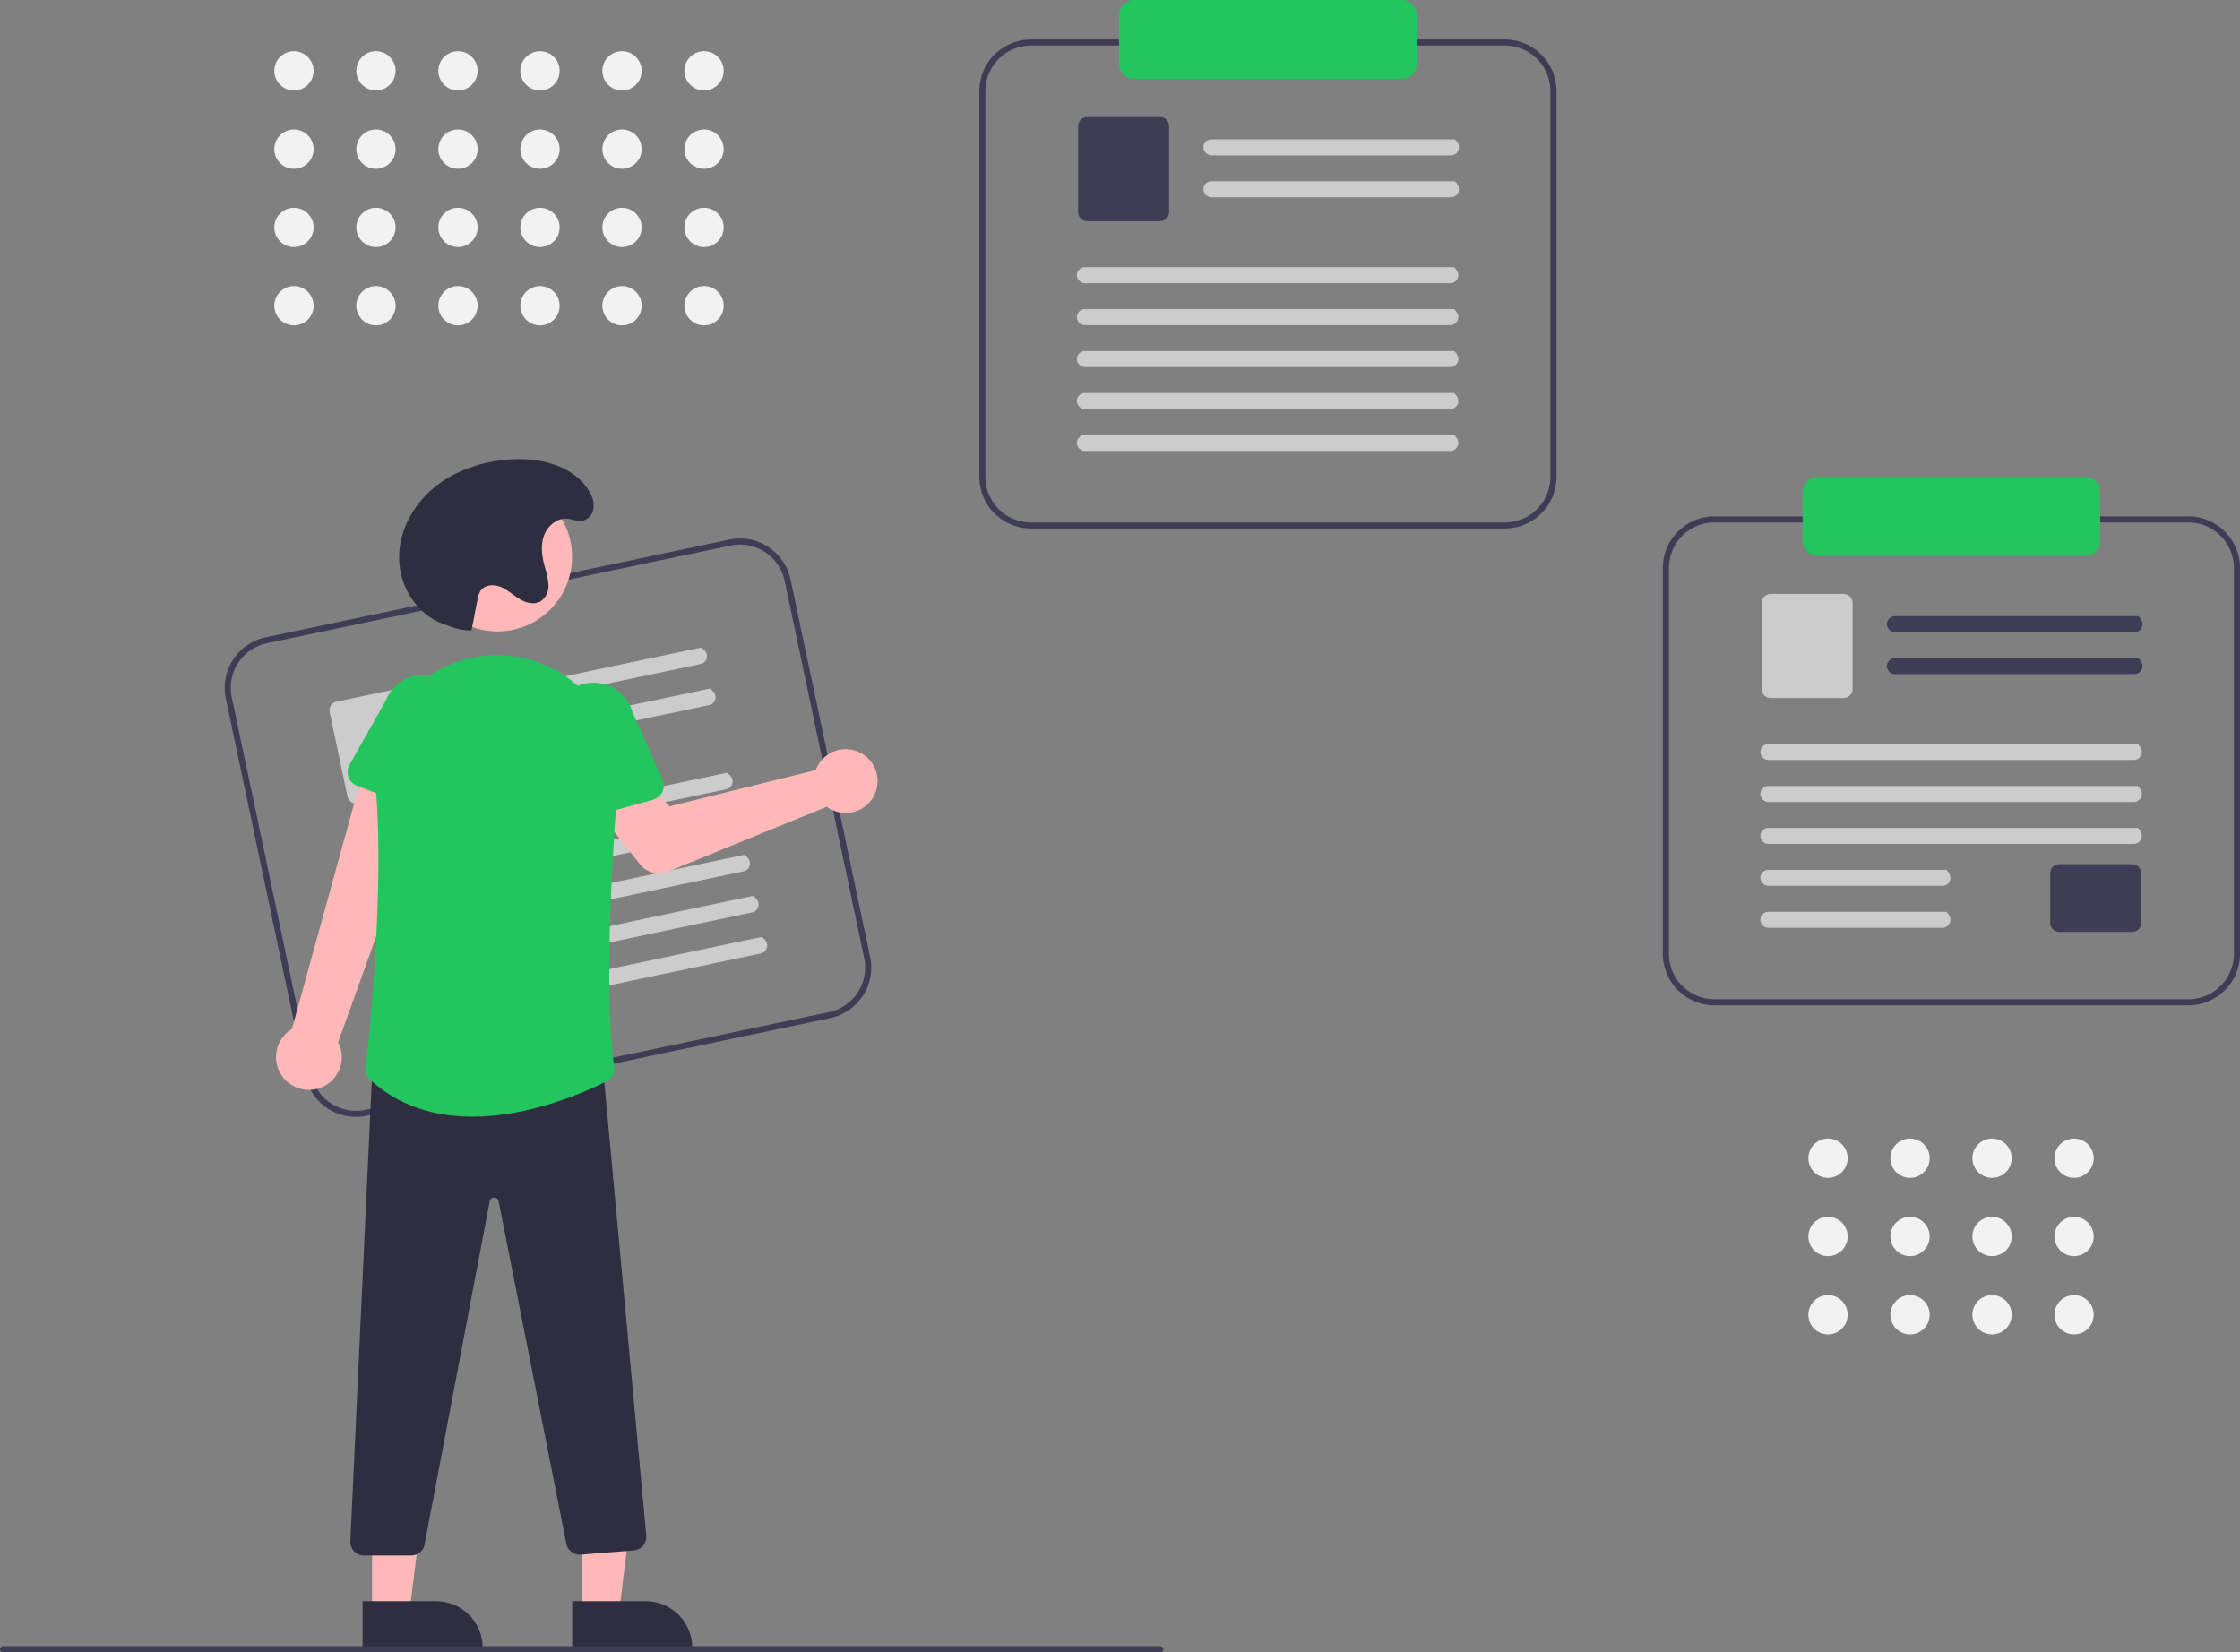 <svg xmlns="http://www.w3.org/2000/svg" data-name="Layer 1" width="737.39" height="544" viewBox="0 0 737.39 544" xmlns:xlink="http://www.w3.org/1999/xlink"><rect x="0" y="0" width="737.39" height="544" fill="#808080" stroke="none"/><path d="M504.621,513.182,351.975,545.357a17.019,17.019,0,0,1-20.141-13.128L305.641,407.959a17.019,17.019,0,0,1,13.128-20.141l152.646-32.175A17.019,17.019,0,0,1,491.555,368.772l26.194,124.269A17.019,17.019,0,0,1,504.621,513.182Zm-185.44-123.406a15.017,15.017,0,0,0-11.584,17.771L333.791,531.816a15.017,15.017,0,0,0,17.771,11.584l152.646-32.175a15.017,15.017,0,0,0,11.584-17.771L489.598,369.184a15.017,15.017,0,0,0-17.771-11.584Z" transform="translate(-231.305 -178)" fill="#3f3d56" data-darkreader-inline-fill="" style="--darkreader-inline-fill: #323145;"/><path id="ea648e8d-1b31-4ae2-9566-f54bfd0d94c9-707" data-name="Path 411" d="M461.93,396.618,384.892,412.857a2.731,2.731,0,0,1-3.229-1.863,2.631,2.631,0,0,1,1.999-3.254L462.082,391.21c3.062,1.726,2.094,4.935-.152,5.409Z" transform="translate(-231.305 -178)" fill="#ccc" data-darkreader-inline-fill="" style="--darkreader-inline-fill: #35393b;"/><path id="b4f9d9e0-1a47-44a2-8a19-0d88a6e9c18f-708" data-name="Path 412" d="M464.779,410.131l-77.038,16.238a2.731,2.731,0,0,1-3.229-1.863,2.631,2.631,0,0,1,1.999-3.254L464.93,404.723c3.062,1.726,2.094,4.935-.152,5.409Z" transform="translate(-231.305 -178)" fill="#ccc" data-darkreader-inline-fill="" style="--darkreader-inline-fill: #35393b;"/><path id="e168965a-63e1-4676-8cbb-3e09d33a4a3f-709" data-name="Path 413" d="M372.708,437.574l-23.511,4.956a2.962,2.962,0,0,1-3.506-2.285l-5.848-27.745a2.962,2.962,0,0,1,2.285-3.506l23.511-4.956a2.963,2.963,0,0,1,3.506,2.285l5.848,27.745a2.962,2.962,0,0,1-2.285,3.506Z" transform="translate(-231.305 -178)" fill="#ccc" data-darkreader-inline-fill="" style="--darkreader-inline-fill: #c8c3bc;"/><path id="af0ff97e-1a3a-4f6f-a511-2c807a938985-710" data-name="Path 414" d="M470.387,437.847,352.812,462.629a2.731,2.731,0,0,1-3.229-1.863,2.631,2.631,0,0,1,1.999-3.254l118.958-25.074c3.062,1.726,2.094,4.935-.152,5.409Z" transform="translate(-231.305 -178)" fill="#ccc" data-darkreader-inline-fill="" style="--darkreader-inline-fill: #35393b;"/><path id="e60f2d91-ad3b-421b-94cb-3aa0f5092f21-711" data-name="Path 415" d="M473.236,451.364,355.661,476.146a2.731,2.731,0,0,1-3.229-1.863,2.631,2.631,0,0,1,1.999-3.254l118.958-25.074c3.062,1.726,2.094,4.935-.152,5.409Z" transform="translate(-231.305 -178)" fill="#ccc" data-darkreader-inline-fill="" style="--darkreader-inline-fill: #35393b;"/><path id="a5554f8b-57e8-4c3b-815c-c76cc46b61b5-712" data-name="Path 416" d="M476.083,464.872,358.508,489.655a2.731,2.731,0,0,1-3.229-1.863,2.631,2.631,0,0,1,1.999-3.254l118.958-25.074c3.062,1.726,2.094,4.935-.152,5.409Z" transform="translate(-231.305 -178)" fill="#ccc" data-darkreader-inline-fill="" style="--darkreader-inline-fill: #35393b;"/><path id="eee68bf7-fbe9-4bfc-85ae-b0141fb14f45-713" data-name="Path 417" d="M478.932,478.388,361.357,503.171a2.731,2.731,0,0,1-3.229-1.863,2.631,2.631,0,0,1,1.999-3.254l118.958-25.074c3.062,1.726,2.094,4.935-.152,5.409Z" transform="translate(-231.305 -178)" fill="#ccc" data-darkreader-inline-fill="" style="--darkreader-inline-fill: #35393b;"/><path id="b9a7afa1-162f-46e2-88e2-f572ab59fc71-714" data-name="Path 418" d="M481.779,491.897,364.205,516.68a2.731,2.731,0,0,1-3.229-1.863,2.631,2.631,0,0,1,1.999-3.254l118.958-25.074c3.062,1.726,2.094,4.935-.152,5.409Z" transform="translate(-231.305 -178)" fill="#ccc" data-darkreader-inline-fill="" style="--darkreader-inline-fill: #35393b;"/><path d="M500.534,430.03a10.527,10.527,0,0,0-.683,1.51l-48.133,11.944-8.373-8.663-14.725,10.928,13.333,16.776a8,8,0,0,0,9.289,2.428l52.229-21.342a10.497,10.497,0,1,0-2.936-13.582Z" transform="translate(-231.305 -178)" fill="#ffb8b8" data-darkreader-inline-fill="" style="--darkreader-inline-fill: #5e0000;"/><path d="M336.237,536.323a10.743,10.743,0,0,0,6.378-15.188l33.124-92.067-23.004-4.077-25.327,91.781a10.801,10.801,0,0,0,8.828,19.551Z" transform="translate(-231.305 -178)" fill="#ffb8b8" data-darkreader-inline-fill="" style="--darkreader-inline-fill: #5e0000;"/><path d="M371.533,445.411l-22.713-8.717a4.817,4.817,0,0,1-2.47-6.863l11.915-21.126a13.377,13.377,0,0,1,24.95,9.66l-5.256,23.598a4.817,4.817,0,0,1-6.427,3.448Z" transform="translate(-231.305 -178)" fill="#22c55e" data-darkreader-inline-fill="" style="--darkreader-inline-fill: #4ae081;"/><polygon points="191.493 531.175 203.752 531.175 209.585 483.887 191.491 483.888 191.493 531.175" fill="#ffb8b8" data-darkreader-inline-fill="" style="--darkreader-inline-fill: #ff9a9a;"/><path d="M419.671,705.173l24.144-.001h.001A15.386,15.386,0,0,1,459.202,720.558v.5l-39.531.001Z" transform="translate(-231.305 -178)" fill="#2f2e41" data-darkreader-inline-fill="" style="--darkreader-inline-fill: #c5c0b8;"/><polygon points="122.493 531.175 134.752 531.175 140.585 483.887 122.491 483.888 122.493 531.175" fill="#ffb8b8" data-darkreader-inline-fill="" style="--darkreader-inline-fill: #ff9a9a;"/><path d="M350.671,705.173l24.144-.001h.001A15.386,15.386,0,0,1,390.202,720.558v.5l-39.531.001Z" transform="translate(-231.305 -178)" fill="#2f2e41" data-darkreader-inline-fill="" style="--darkreader-inline-fill: #c5c0b8;"/><path d="M366.65,690.142H351.136a4.5,4.5,0,0,1-4.495-4.714l7.369-158.332.464-.013,74.919-1.953,14.66,158.423a4.5,4.5,0,0,1-4.121,4.911l-17.426,1.394a4.502,4.502,0,0,1-4.767-3.582L395.45,573.5a1.454,1.454,0,0,0-1.469-1.199h-.006a1.454,1.454,0,0,0-1.466,1.211l-21.443,113A4.51,4.51,0,0,1,366.65,690.142Z" transform="translate(-231.305 -178)" fill="#2f2e41" data-darkreader-inline-fill="" style="--darkreader-inline-fill: #262534;"/><circle cx="163.765" cy="183.324" r="24.561" fill="#ffb8b8" data-darkreader-inline-fill="" style="--darkreader-inline-fill: #ff9a9a;"/><path d="M386.834,545.651c-11.706,0-23.73-3.077-33.698-12.175a4.552,4.552,0,0,1-1.469-3.85c1.067-9.586,6.242-59.081,3.328-92.144a40.02,40.02,0,0,1,12.956-33.305,39.598,39.598,0,0,1,33.962-9.834h0c.306.055.612.112.918.171,19.664,3.806,33.326,22.004,31.78,42.331-2.256,29.66-4.278,69.779-1.103,92.468a4.493,4.493,0,0,1-2.415,4.637C423.868,537.601,405.767,545.651,386.834,545.651Z" transform="translate(-231.305 -178)" fill="#22c55e" data-darkreader-inline-fill="" style="--darkreader-inline-fill: #1b9e4b;"/><path d="M418.884,447.178a4.812,4.812,0,0,1-2.109-3.411l-2.992-23.99a13.377,13.377,0,0,1,25.754-7.248l9.856,22.161a4.817,4.817,0,0,1-3.11,6.598l-23.437,6.522A4.811,4.811,0,0,1,418.884,447.178Z" transform="translate(-231.305 -178)" fill="#22c55e" data-darkreader-inline-fill="" style="--darkreader-inline-fill: #4ae081;"/><path d="M386.496,385.538a17.598,17.598,0,0,1-6.797-1.23c-.951-.367-1.939-.668-2.889-1.035-8.387-3.24-13.911-12.172-14.109-21.16s4.457-17.713,11.369-23.462,15.865-8.701,24.83-9.384c9.657-.735,20.53,1.714,25.926,9.756,1.436,2.141,2.441,4.738,1.59,7.322a4.686,4.686,0,0,1-1.32,2.028c-2.41,2.144-4.812.532-7.269.389-3.377-.196-6.409,2.537-7.499,5.739s-.61,6.727.27,9.992a24.962,24.962,0,0,1,1.258,6.076,6.108,6.108,0,0,1-2.531,5.379c-2.11,1.275-4.881.537-6.992-.736s-3.935-3.044-6.216-3.981-5.344-.729-6.671,1.348a7.379,7.379,0,0,0-.843,2.435c-1.19,5.421-.916,5.102-2.106,10.523Z" transform="translate(-231.305 -178)" fill="#2f2e41" data-darkreader-inline-fill="" style="--darkreader-inline-fill: #c5c0b8;"/><path d="M726.695,352h-156a17.019,17.019,0,0,1-17-17V208a17.019,17.019,0,0,1,17-17h156a17.019,17.019,0,0,1,17,17V335A17.019,17.019,0,0,1,726.695,352Zm-156-159a15.017,15.017,0,0,0-15,15V335a15.017,15.017,0,0,0,15,15h156a15.017,15.017,0,0,0,15-15V208a15.017,15.017,0,0,0-15-15Z" transform="translate(-231.305 -178)" fill="#3f3d56" data-darkreader-inline-fill="" style="--darkreader-inline-fill: #323145;"/><path id="eb40ba0f-f2ca-41e6-ba2e-bd824fb45cdc-715" data-name="Path 411" d="M708.963,229.138H630.232a2.731,2.731,0,0,1-2.776-2.489,2.631,2.631,0,0,1,2.627-2.772h80.143c2.64,2.32,1.031,5.261-1.264,5.261Z" transform="translate(-231.305 -178)" fill="#ccc" data-darkreader-inline-fill="" style="--darkreader-inline-fill: #35393b;"/><path id="ea390b26-798a-41d7-8695-eb41cfeb13d4-716" data-name="Path 412" d="M708.963,242.948H630.232a2.731,2.731,0,0,1-2.776-2.489,2.631,2.631,0,0,1,2.627-2.772h80.143c2.64,2.32,1.031,5.261-1.264,5.261Z" transform="translate(-231.305 -178)" fill="#ccc" data-darkreader-inline-fill="" style="--darkreader-inline-fill: #35393b;"/><path id="f9b4f79e-9356-48bc-89d8-91f80de67df3-717" data-name="Path 413" d="M613.212,250.811h-24.028a2.962,2.962,0,0,1-2.959-2.959V219.497a2.962,2.962,0,0,1,2.959-2.959h24.028a2.963,2.963,0,0,1,2.959,2.959v28.355a2.962,2.962,0,0,1-2.959,2.959Z" transform="translate(-231.305 -178)" fill="#3f3d56" data-darkreader-inline-fill="" style="--darkreader-inline-fill: #bab4ab;"/><path id="f3294a48-db04-45e1-afc8-dab6eb28e529-718" data-name="Path 414" d="M708.734,271.224H588.576a2.731,2.731,0,0,1-2.776-2.489,2.631,2.631,0,0,1,2.627-2.772H709.999c2.64,2.32,1.031,5.261-1.264,5.261Z" transform="translate(-231.305 -178)" fill="#ccc" data-darkreader-inline-fill="" style="--darkreader-inline-fill: #35393b;"/><path id="bb6dba8b-bb0a-4f92-a6ea-c6252f741607-719" data-name="Path 415" d="M708.734,285.038H588.576a2.731,2.731,0,0,1-2.776-2.489,2.631,2.631,0,0,1,2.627-2.772H709.999c2.64,2.32,1.031,5.261-1.264,5.261Z" transform="translate(-231.305 -178)" fill="#ccc" data-darkreader-inline-fill="" style="--darkreader-inline-fill: #35393b;"/><path id="b1d451cb-91ad-40cf-876e-6a74c98e5c4f-720" data-name="Path 416" d="M708.734,298.843H588.576a2.731,2.731,0,0,1-2.776-2.489,2.631,2.631,0,0,1,2.627-2.772H709.999c2.64,2.32,1.031,5.261-1.264,5.261Z" transform="translate(-231.305 -178)" fill="#ccc" data-darkreader-inline-fill="" style="--darkreader-inline-fill: #35393b;"/><path id="bcef27e7-bcca-4cc4-a6d4-200e9e04132c-721" data-name="Path 417" d="M708.734,312.656H588.576a2.731,2.731,0,0,1-2.776-2.489,2.631,2.631,0,0,1,2.627-2.772H709.999c2.64,2.32,1.031,5.261-1.264,5.261Z" transform="translate(-231.305 -178)" fill="#ccc" data-darkreader-inline-fill="" style="--darkreader-inline-fill: #35393b;"/><path id="ed29f808-f3a3-4ac8-bd45-563f73aa9d8b-722" data-name="Path 418" d="M708.734,326.462H588.576a2.731,2.731,0,0,1-2.776-2.489,2.631,2.631,0,0,1,2.627-2.772H709.999c2.64,2.32,1.031,5.261-1.264,5.261Z" transform="translate(-231.305 -178)" fill="#ccc" data-darkreader-inline-fill="" style="--darkreader-inline-fill: #35393b;"/><path d="M692.695,178a5.006,5.006,0,0,1,5,5v16a5.006,5.006,0,0,1-5,5h-88a5.006,5.006,0,0,1-5-5V183a5.006,5.006,0,0,1,5-5" transform="translate(-231.305 -178)" fill="#22c55e" data-darkreader-inline-fill="" style="--darkreader-inline-fill: #1b9e4b;"/><path d="M951.695,509h-156a17.019,17.019,0,0,1-17-17V365a17.019,17.019,0,0,1,17-17h156a17.019,17.019,0,0,1,17,17V492A17.019,17.019,0,0,1,951.695,509Zm-156-159a15.017,15.017,0,0,0-15,15V492a15.017,15.017,0,0,0,15,15h156a15.017,15.017,0,0,0,15-15V365a15.017,15.017,0,0,0-15-15Z" transform="translate(-231.305 -178)" fill="#3f3d56" data-darkreader-inline-fill="" style="--darkreader-inline-fill: #323145;"/><path id="ab56b95a-ad0a-4db6-b885-1de339e59248-723" data-name="Path 411" d="M933.963,386.138H855.232a2.731,2.731,0,0,1-2.776-2.489,2.631,2.631,0,0,1,2.627-2.772h80.143c2.64,2.32,1.031,5.261-1.264,5.261Z" transform="translate(-231.305 -178)" fill="#3f3d56" data-darkreader-inline-fill="" style="--darkreader-inline-fill: #323145;"/><path id="a65ba0e0-92d5-467b-b937-6962ba88422c-724" data-name="Path 412" d="M933.963,399.948H855.232a2.731,2.731,0,0,1-2.776-2.489,2.631,2.631,0,0,1,2.627-2.772h80.143c2.64,2.32,1.031,5.261-1.264,5.261Z" transform="translate(-231.305 -178)" fill="#3f3d56" data-darkreader-inline-fill="" style="--darkreader-inline-fill: #323145;"/><path id="fb801fe4-3edc-4e65-9957-dec023933e0a-725" data-name="Path 413" d="M838.212,407.811h-24.028a2.962,2.962,0,0,1-2.959-2.959V376.497a2.962,2.962,0,0,1,2.959-2.959h24.028a2.963,2.963,0,0,1,2.959,2.959v28.355a2.962,2.962,0,0,1-2.959,2.959Z" transform="translate(-231.305 -178)" fill="#ccc" data-darkreader-inline-fill="" style="--darkreader-inline-fill: #c8c3bc;"/><path id="faab0864-6611-44c5-86ab-6dd51d336b1d-726" data-name="Path 413" d="M933.212,484.811h-24.028a2.962,2.962,0,0,1-2.959-2.959V465.497a2.962,2.962,0,0,1,2.959-2.959h24.028a2.963,2.963,0,0,1,2.959,2.959v16.355a2.962,2.962,0,0,1-2.959,2.959Z" transform="translate(-231.305 -178)" fill="#3f3d56" data-darkreader-inline-fill="" style="--darkreader-inline-fill: #bab4ab;"/><path id="ada3facf-2b93-40cb-83c6-b6d8dc380c35-727" data-name="Path 414" d="M933.734,428.224H813.576a2.731,2.731,0,0,1-2.776-2.489,2.631,2.631,0,0,1,2.627-2.772H934.999c2.64,2.32,1.031,5.261-1.264,5.261Z" transform="translate(-231.305 -178)" fill="#ccc" data-darkreader-inline-fill="" style="--darkreader-inline-fill: #35393b;"/><path id="a50891a7-c495-4965-ab40-a1f907e5cce2-728" data-name="Path 415" d="M933.734,442.038H813.576a2.731,2.731,0,0,1-2.776-2.489,2.631,2.631,0,0,1,2.627-2.772H934.999c2.64,2.32,1.031,5.261-1.264,5.261Z" transform="translate(-231.305 -178)" fill="#ccc" data-darkreader-inline-fill="" style="--darkreader-inline-fill: #35393b;"/><path id="f645be9d-0c31-4d92-bfb2-feede413f090-729" data-name="Path 416" d="M933.734,455.843H813.576a2.731,2.731,0,0,1-2.776-2.489,2.631,2.631,0,0,1,2.627-2.772H934.999c2.64,2.32,1.031,5.261-1.264,5.261Z" transform="translate(-231.305 -178)" fill="#ccc" data-darkreader-inline-fill="" style="--darkreader-inline-fill: #35393b;"/><path id="f96ba49d-c571-4857-91da-e214cd5ba82f-730" data-name="Path 417" d="M870.734,469.656H813.576a2.731,2.731,0,0,1-2.776-2.489,2.631,2.631,0,0,1,2.627-2.772h58.571c2.64,2.32,1.031,5.261-1.264,5.261Z" transform="translate(-231.305 -178)" fill="#ccc" data-darkreader-inline-fill="" style="--darkreader-inline-fill: #c8c3bc;"/><path id="a7214c6f-9d52-425a-b9ef-635698aec079-731" data-name="Path 418" d="M870.734,483.462H813.576a2.731,2.731,0,0,1-2.776-2.489,2.631,2.631,0,0,1,2.627-2.772h58.571c2.64,2.32,1.031,5.261-1.264,5.261Z" transform="translate(-231.305 -178)" fill="#ccc" data-darkreader-inline-fill="" style="--darkreader-inline-fill: #c8c3bc;"/><path d="M917.695,361h-88a5.006,5.006,0,0,1-5-5V340a5.006,5.006,0,0,1,5-5h88a5.006,5.006,0,0,1,5,5v16A5.006,5.006,0,0,1,917.695,361Z" transform="translate(-231.305 -178)" fill="#22c55e" data-darkreader-inline-fill="" style="--darkreader-inline-fill: #1b9e4b;"/><path d="M613.305,722h-381a1,1,0,0,1,0-2h381a1,1,0,0,1,0,2Z" transform="translate(-231.305 -178)" fill="#3f3d56" data-darkreader-inline-fill="" style="--darkreader-inline-fill: #323145;"/><circle cx="96.764" cy="23.324" r="6.467" fill="#f2f2f2" data-darkreader-inline-fill="" style="--darkreader-inline-fill: #e0ddd9;"/><circle cx="96.764" cy="49.098" r="6.467" fill="#f2f2f2" data-darkreader-inline-fill="" style="--darkreader-inline-fill: #e0ddd9;"/><circle cx="96.764" cy="74.871" r="6.467" fill="#f2f2f2" data-darkreader-inline-fill="" style="--darkreader-inline-fill: #e0ddd9;"/><circle cx="96.764" cy="100.644" r="6.467" fill="#f2f2f2" data-darkreader-inline-fill="" style="--darkreader-inline-fill: #e0ddd9;"/><circle cx="123.764" cy="23.324" r="6.467" fill="#f2f2f2" data-darkreader-inline-fill="" style="--darkreader-inline-fill: #e0ddd9;"/><circle cx="123.764" cy="49.098" r="6.467" fill="#f2f2f2" data-darkreader-inline-fill="" style="--darkreader-inline-fill: #e0ddd9;"/><circle cx="123.764" cy="74.871" r="6.467" fill="#f2f2f2" data-darkreader-inline-fill="" style="--darkreader-inline-fill: #e0ddd9;"/><circle cx="123.764" cy="100.644" r="6.467" fill="#f2f2f2" data-darkreader-inline-fill="" style="--darkreader-inline-fill: #e0ddd9;"/><circle cx="150.764" cy="23.324" r="6.467" fill="#f2f2f2" data-darkreader-inline-fill="" style="--darkreader-inline-fill: #e0ddd9;"/><circle cx="150.764" cy="49.098" r="6.467" fill="#f2f2f2" data-darkreader-inline-fill="" style="--darkreader-inline-fill: #e0ddd9;"/><circle cx="150.764" cy="74.871" r="6.467" fill="#f2f2f2" data-darkreader-inline-fill="" style="--darkreader-inline-fill: #e0ddd9;"/><circle cx="150.764" cy="100.644" r="6.467" fill="#f2f2f2" data-darkreader-inline-fill="" style="--darkreader-inline-fill: #e0ddd9;"/><circle cx="177.764" cy="23.324" r="6.467" fill="#f2f2f2" data-darkreader-inline-fill="" style="--darkreader-inline-fill: #e0ddd9;"/><circle cx="177.764" cy="49.098" r="6.467" fill="#f2f2f2" data-darkreader-inline-fill="" style="--darkreader-inline-fill: #e0ddd9;"/><circle cx="177.764" cy="74.871" r="6.467" fill="#f2f2f2" data-darkreader-inline-fill="" style="--darkreader-inline-fill: #e0ddd9;"/><circle cx="177.764" cy="100.644" r="6.467" fill="#f2f2f2" data-darkreader-inline-fill="" style="--darkreader-inline-fill: #e0ddd9;"/><circle cx="204.764" cy="23.324" r="6.467" fill="#f2f2f2" data-darkreader-inline-fill="" style="--darkreader-inline-fill: #e0ddd9;"/><circle cx="204.764" cy="49.098" r="6.467" fill="#f2f2f2" data-darkreader-inline-fill="" style="--darkreader-inline-fill: #e0ddd9;"/><circle cx="204.764" cy="74.871" r="6.467" fill="#f2f2f2" data-darkreader-inline-fill="" style="--darkreader-inline-fill: #e0ddd9;"/><circle cx="204.764" cy="100.644" r="6.467" fill="#f2f2f2" data-darkreader-inline-fill="" style="--darkreader-inline-fill: #e0ddd9;"/><circle cx="231.764" cy="23.324" r="6.467" fill="#f2f2f2" data-darkreader-inline-fill="" style="--darkreader-inline-fill: #e0ddd9;"/><circle cx="231.764" cy="49.098" r="6.467" fill="#f2f2f2" data-darkreader-inline-fill="" style="--darkreader-inline-fill: #e0ddd9;"/><circle cx="231.764" cy="74.871" r="6.467" fill="#f2f2f2" data-darkreader-inline-fill="" style="--darkreader-inline-fill: #e0ddd9;"/><circle cx="231.764" cy="100.644" r="6.467" fill="#f2f2f2" data-darkreader-inline-fill="" style="--darkreader-inline-fill: #e0ddd9;"/><circle cx="601.764" cy="381.324" r="6.467" fill="#f2f2f2" data-darkreader-inline-fill="" style="--darkreader-inline-fill: #e0ddd9;"/><circle cx="601.764" cy="407.098" r="6.467" fill="#f2f2f2" data-darkreader-inline-fill="" style="--darkreader-inline-fill: #e0ddd9;"/><circle cx="601.764" cy="432.871" r="6.467" fill="#f2f2f2" data-darkreader-inline-fill="" style="--darkreader-inline-fill: #e0ddd9;"/><circle cx="628.764" cy="381.324" r="6.467" fill="#f2f2f2" data-darkreader-inline-fill="" style="--darkreader-inline-fill: #e0ddd9;"/><circle cx="628.764" cy="407.098" r="6.467" fill="#f2f2f2" data-darkreader-inline-fill="" style="--darkreader-inline-fill: #e0ddd9;"/><circle cx="628.764" cy="432.871" r="6.467" fill="#f2f2f2" data-darkreader-inline-fill="" style="--darkreader-inline-fill: #e0ddd9;"/><circle cx="655.764" cy="381.324" r="6.467" fill="#f2f2f2" data-darkreader-inline-fill="" style="--darkreader-inline-fill: #e0ddd9;"/><circle cx="655.764" cy="407.098" r="6.467" fill="#f2f2f2" data-darkreader-inline-fill="" style="--darkreader-inline-fill: #e0ddd9;"/><circle cx="655.764" cy="432.871" r="6.467" fill="#f2f2f2" data-darkreader-inline-fill="" style="--darkreader-inline-fill: #e0ddd9;"/><circle cx="682.764" cy="381.324" r="6.467" fill="#f2f2f2" data-darkreader-inline-fill="" style="--darkreader-inline-fill: #e0ddd9;"/><circle cx="682.764" cy="407.098" r="6.467" fill="#f2f2f2" data-darkreader-inline-fill="" style="--darkreader-inline-fill: #e0ddd9;"/><circle cx="682.764" cy="432.871" r="6.467" fill="#f2f2f2" data-darkreader-inline-fill="" style="--darkreader-inline-fill: #e0ddd9;"/></svg>